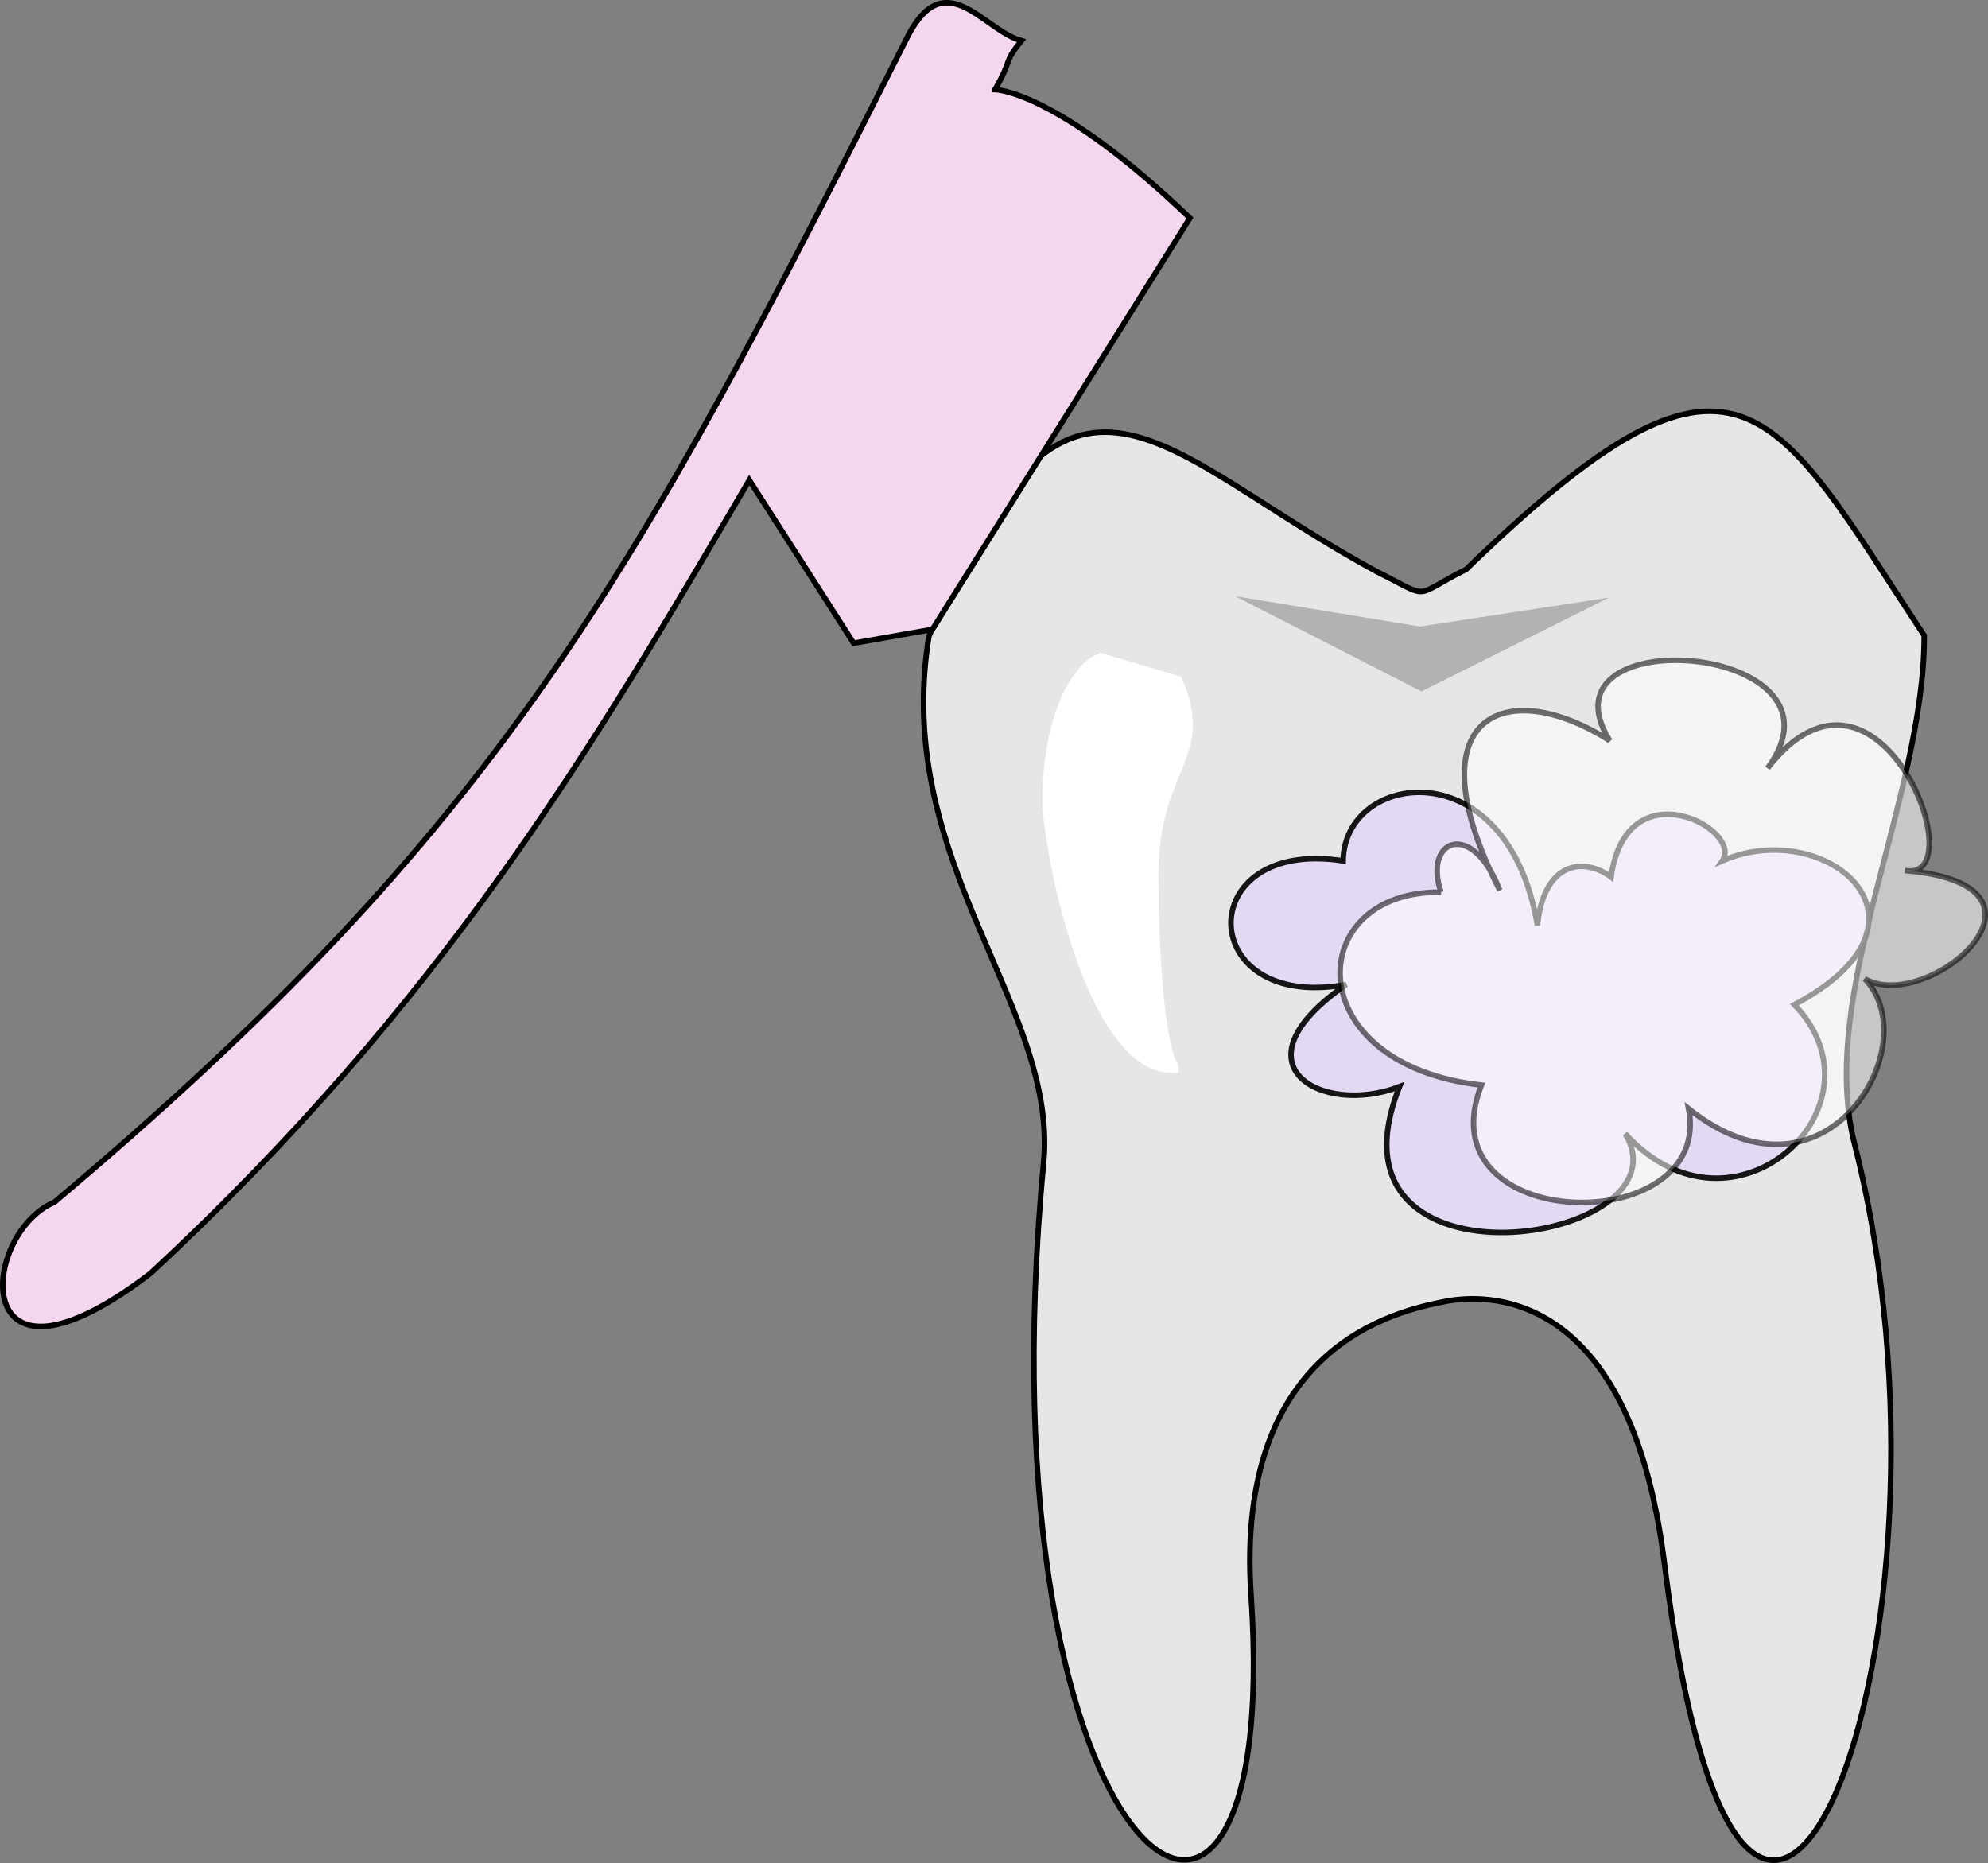 <?xml version="1.0" encoding="UTF-8" standalone="no"?>
<svg
   xmlns:dc="http://purl.org/dc/elements/1.1/"
   xmlns:cc="http://creativecommons.org/ns#"
   xmlns:rdf="http://www.w3.org/1999/02/22-rdf-syntax-ns#"
   xmlns:svg="http://www.w3.org/2000/svg"
   xmlns="http://www.w3.org/2000/svg"
   xmlns:sodipodi="http://sodipodi.sourceforge.net/DTD/sodipodi-0.dtd"
   xmlns:inkscape="http://www.inkscape.org/namespaces/inkscape"
   width="360.181"
   height="337.563"
   id="svg2"
   version="1.1"
   inkscape:version="0.91 r13725"
   sodipodi:docname="tooth-2.svg">
  <rect width="100%" height="100%" fill="#808080" stroke="none"/>
  <defs
     id="defs19" />
  <sodipodi:namedview
     pagecolor="#ffffff"
     bordercolor="#666666"
     borderopacity="1"
     objecttolerance="10"
     gridtolerance="10"
     guidetolerance="10"
     inkscape:pageopacity="0"
     inkscape:pageshadow="2"
     inkscape:window-width="1297"
     inkscape:window-height="744"
     id="namedview17"
     showgrid="false"
     inkscape:snap-bbox="false"
     inkscape:zoom="2"
     inkscape:cx="163.42454"
     inkscape:cy="140.04931"
     inkscape:window-x="69"
     inkscape:window-y="24"
     inkscape:window-maximized="1"
     inkscape:current-layer="g9"
     fit-margin-top="0"
     fit-margin-left="0"
     fit-margin-right="0"
     fit-margin-bottom="0" />
  <g
     id="g4"
     transform="translate(143.022,60.774)">
    <title
       id="title6">background</title>
    <rect
       id="canvas_background"
       height="402"
       width="582"
       y="-1"
       x="-1"
       style="fill:none" />
  </g>
  <g
     id="g9"
     transform="translate(143.022,48.774)">
    <title
       id="title11">Layer 1</title>
    <path
       id="svg_2"
       d="m 119,187 c -9.044,1.744 -38.412,8.107 -35.356,53.324 5.956,88.112 -49.807,50.424 -37.591,-78.363 0.802,-8.456 -1.279,-16.668 -4.433,-25.105 -1.444,-3.863 -3.113,-7.774 -4.833,-11.777 -1.79,-4.166 -3.635,-8.431 -5.34,-12.848 C 26.281,98.848 22.407,84.079 25.277,66.51 50.773,5.625 66.715,33.421 106.602,54.898 c 10,5 6,4.5 16,-0.5 49.5,-47.962 55.356,-30.009 83,12 0.028,29.505 -19.475,65.05 -12.621,92.109 22.767,89.878 -19.425,196.394 -34.479,75.777 C 152.181,183.649 125.421,185.782 119,187 Z"
       inkscape:connector-curvature="0"
       style="fill:#e6e6e6;stroke:#000000;stroke-opacity:1"
       sodipodi:nodetypes="csssssccccssc" />
    <path
       id="svg_3"
       d="m 56.889,70.464 13.527,4 c 6.122,14 -4.305,15.744 -4.305,35.166 0,19.422 1.928,35.166 4.305,35.166 -15.029,2.003 -23.341,-36.716 -23.832,-48.166 0,-19.422 8.025,-26.841 10.305,-26.166 z"
       inkscape:connector-curvature="0"
       style="fill:#ffffff;stroke:#ffffff;stroke-width:1.5"
       sodipodi:nodetypes="scsccs" />
    <path
       id="svg_6"
       d="M 114.25,64.746 148.507,59.502 114.505,76.503 80.749,59.246 Z"
       stroke-width="null"
       inkscape:connector-curvature="0"
       style="fill:#b2b2b2;stroke:#b2b2b2" />
    <path
       style="opacity:0.91;fill:#e3d7f4;fill-rule:evenodd;stroke:#000000;stroke-width:1px;stroke-linecap:butt;stroke-linejoin:miter;stroke-opacity:1"
       d="m 100.323,107.21 c -27.478,-4.307 -26.914,27.437 0.568,22.403 -21.087,14.559 -4.437,23.931 9.651,18.507 -15.579,39.016 52.991,28.59 40.877,8.523 19.769,21.638 48.237,-5.106 30.658,-23.377 28.691,-15.209 5.514,-34.224 -13.058,-26.056 3.938,-5.673 -17.324,-17.153 -20.155,2.922 -5.043,-3.729 -12.209,-2.67 -13.342,8.766 C 130.128,86.681 100.471,91.015 100.323,107.21 Z"
       id="path4163"
       inkscape:connector-curvature="0"
       sodipodi:nodetypes="ccccccccc" />
    <path
       style="opacity:0.557;fill:#ffffff;fill-rule:evenodd;stroke:#000000;stroke-width:1px;stroke-linecap:butt;stroke-linejoin:miter;stroke-opacity:1"
       d="m 118.066,112.89 c -24.905,-0.371 -26.163,31.164 7.31,34.95 -10.66,27.128 42.103,28.036 37.548,4.28 25.077,19.973 43.281,-11.795 31.899,-23.538 11.487,6.549 38.501,-16.97 7.31,-19.615 12.875,2.327 -4.791,-44.396 -24.921,-18.545 16.801,-22.743 -42.445,-27.273 -28.576,-4.993 -19.126,-12.112 -35.976,-4.367 -19.937,27.104 -4.98,-12.931 -13.928,-9.251 -10.633,0.357 z"
       id="path4165"
       inkscape:connector-curvature="0"
       sodipodi:nodetypes="ccccccccc" />
    <path
       style="fill:#f4d7ee;fill-rule:evenodd;stroke:#000000;stroke-width:1px;stroke-linecap:butt;stroke-linejoin:miter;stroke-opacity:1"
       d="m 37.249,-32.547 c 0,0 11.105,0.074 35.311,23.28 L 25.911,65.266 11.635,67.768 -7.264,38.216 c -28.598,48.865 -55.441,94.479 -108.454,143.706 -33.326,25.532 -31.056,-7.047 -17.453,-12.865 80.484,-67.754 104.742,-112.398 154.106,-210.235 7.031,-14.83 14.063,-2.135 21.094,-0.225 -3.463,4.349 -1.427,3.035 -4.78,8.856 z"
       id="path4187"
       inkscape:connector-curvature="0"
       sodipodi:nodetypes="cccccccccc" />
  </g>
</svg>
